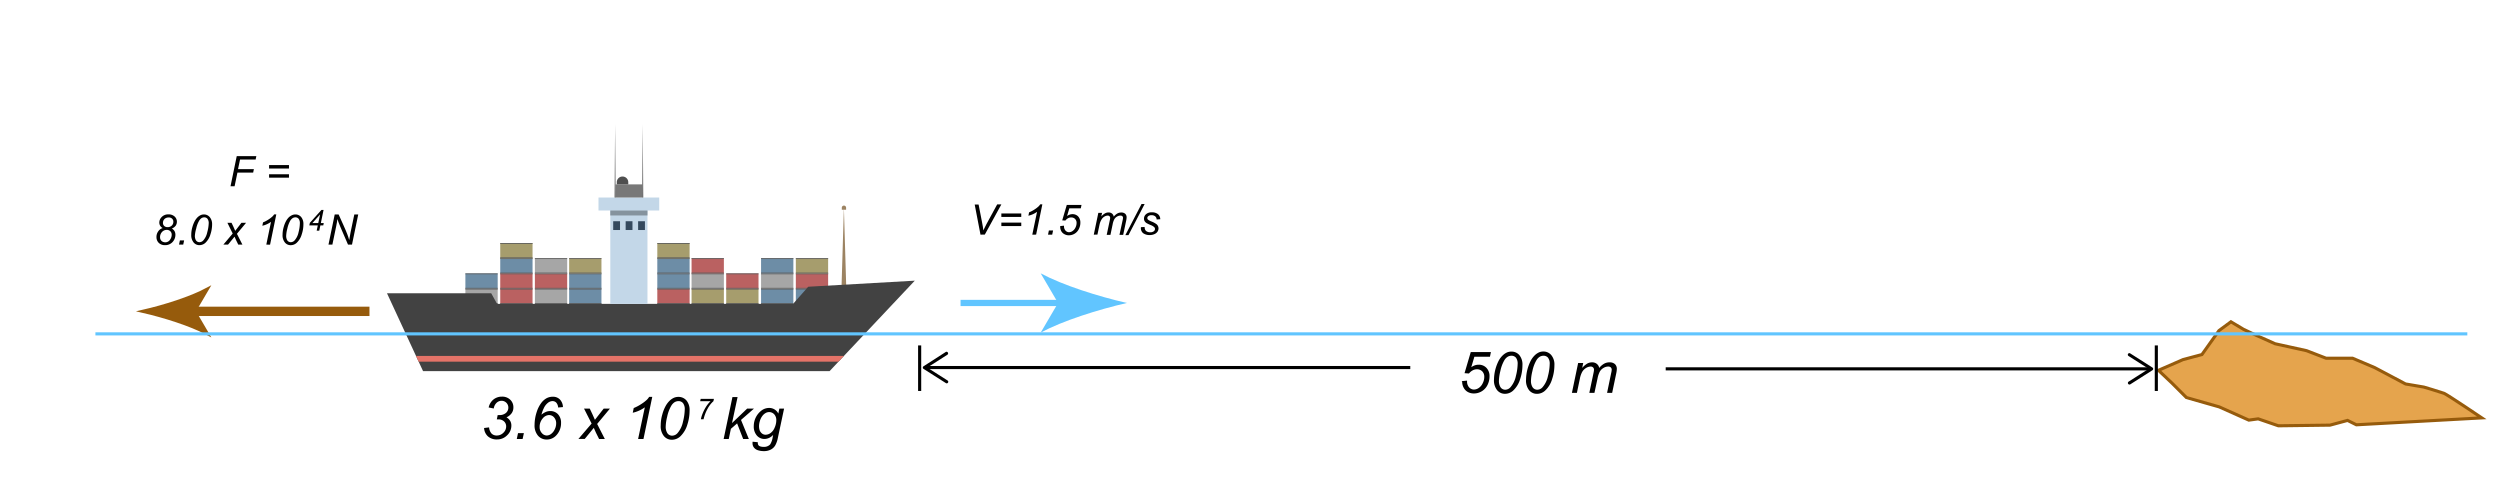 <svg id="Capa_1" data-name="Capa 1" xmlns="http://www.w3.org/2000/svg" viewBox="0 0 802.56 159"><rect x="211.01" y="92.67" width="10.37" height="4.89" style="fill:#ba6161"/><rect x="211.01" y="92.67" width="10.37" height="0.27" style="fill:#5c5c5c"/><rect x="211.01" y="97.28" width="10.37" height="0.27" style="fill:#5c5c5c"/><rect x="211.01" y="87.78" width="10.37" height="4.89" style="fill:#6d8da6"/><rect x="211.01" y="87.78" width="10.37" height="0.27" style="fill:#5c5c5c"/><rect x="211.01" y="92.4" width="10.37" height="0.27" style="fill:#5c5c5c"/><rect x="211.01" y="82.89" width="10.37" height="4.89" style="fill:#6d8da6"/><rect x="211.01" y="82.89" width="10.37" height="0.27" style="fill:#5c5c5c"/><rect x="211.01" y="87.51" width="10.37" height="0.27" style="fill:#5c5c5c"/><rect x="211.01" y="78.01" width="10.37" height="4.89" style="fill:#a69d6d"/><rect x="211.01" y="78.01" width="10.37" height="0.27" style="fill:#5c5c5c"/><rect x="211.01" y="82.63" width="10.37" height="0.27" style="fill:#5c5c5c"/><rect x="222.01" y="92.67" width="10.37" height="4.89" style="fill:#a69d6d"/><rect x="222.01" y="92.67" width="10.37" height="0.27" style="fill:#5c5c5c"/><rect x="222.01" y="97.28" width="10.37" height="0.27" style="fill:#5c5c5c"/><rect x="222.01" y="87.78" width="10.37" height="4.89" style="fill:#a6a6a6"/><rect x="222.01" y="87.78" width="10.37" height="0.27" style="fill:#5c5c5c"/><rect x="222.01" y="92.4" width="10.37" height="0.27" style="fill:#5c5c5c"/><rect x="222.01" y="82.89" width="10.37" height="4.89" style="fill:#ba6161"/><rect x="222.01" y="82.89" width="10.37" height="0.27" style="fill:#5c5c5c"/><rect x="222.01" y="87.51" width="10.37" height="0.27" style="fill:#5c5c5c"/><rect x="233.13" y="92.67" width="10.37" height="4.89" style="fill:#a69d6d"/><rect x="233.13" y="92.67" width="10.37" height="0.27" style="fill:#5c5c5c"/><rect x="233.13" y="97.28" width="10.37" height="0.27" style="fill:#5c5c5c"/><rect x="233.13" y="87.78" width="10.37" height="4.89" style="fill:#ba6161"/><rect x="233.13" y="87.78" width="10.37" height="0.27" style="fill:#5c5c5c"/><rect x="233.13" y="92.4" width="10.37" height="0.27" style="fill:#5c5c5c"/><rect x="244.32" y="92.67" width="10.37" height="4.89" style="fill:#6d8da6"/><rect x="244.32" y="92.67" width="10.37" height="0.27" style="fill:#5c5c5c"/><rect x="244.32" y="97.28" width="10.37" height="0.27" style="fill:#5c5c5c"/><rect x="244.32" y="87.78" width="10.37" height="4.89" style="fill:#a6a6a6"/><rect x="244.32" y="87.78" width="10.37" height="0.27" style="fill:#5c5c5c"/><rect x="244.32" y="92.4" width="10.37" height="0.27" style="fill:#5c5c5c"/><rect x="244.32" y="82.89" width="10.37" height="4.89" style="fill:#6d8da6"/><rect x="244.32" y="82.89" width="10.37" height="0.27" style="fill:#5c5c5c"/><rect x="244.32" y="87.51" width="10.37" height="0.27" style="fill:#5c5c5c"/><rect x="255.48" y="92.67" width="10.37" height="4.89" style="fill:#6d8da6"/><rect x="255.48" y="92.67" width="10.37" height="0.27" style="fill:#5c5c5c"/><rect x="255.48" y="97.28" width="10.37" height="0.27" style="fill:#5c5c5c"/><rect x="255.48" y="87.78" width="10.37" height="4.89" style="fill:#ba6161"/><rect x="255.48" y="87.78" width="10.37" height="0.27" style="fill:#5c5c5c"/><rect x="255.48" y="92.4" width="10.37" height="0.27" style="fill:#5c5c5c"/><rect x="255.48" y="82.89" width="10.37" height="4.89" style="fill:#a69d6d"/><rect x="255.48" y="82.89" width="10.37" height="0.27" style="fill:#5c5c5c"/><rect x="255.48" y="87.51" width="10.37" height="0.27" style="fill:#5c5c5c"/><rect x="182.71" y="92.67" width="10.37" height="4.89" style="fill:#6d8da6"/><rect x="182.71" y="92.67" width="10.37" height="0.27" style="fill:#5c5c5c"/><rect x="182.71" y="97.28" width="10.37" height="0.27" style="fill:#5c5c5c"/><rect x="182.71" y="87.78" width="10.37" height="4.89" style="fill:#6d8da6"/><rect x="182.71" y="87.78" width="10.37" height="0.27" style="fill:#5c5c5c"/><rect x="182.71" y="92.4" width="10.37" height="0.27" style="fill:#5c5c5c"/><rect x="182.71" y="82.89" width="10.37" height="4.89" style="fill:#a69d6d"/><rect x="182.71" y="82.89" width="10.37" height="0.27" style="fill:#5c5c5c"/><rect x="182.71" y="87.51" width="10.37" height="0.27" style="fill:#5c5c5c"/><rect x="171.71" y="92.67" width="10.37" height="4.89" style="fill:#a6a6a6"/><rect x="171.71" y="92.67" width="10.37" height="0.27" style="fill:#5c5c5c"/><rect x="171.71" y="97.28" width="10.37" height="0.27" style="fill:#5c5c5c"/><rect x="171.71" y="87.78" width="10.37" height="4.89" style="fill:#ba6161"/><rect x="171.71" y="87.78" width="10.37" height="0.27" style="fill:#5c5c5c"/><rect x="171.71" y="92.4" width="10.37" height="0.27" style="fill:#5c5c5c"/><rect x="160.59" y="92.67" width="10.37" height="4.89" style="fill:#ba6161"/><rect x="160.59" y="92.67" width="10.37" height="0.27" style="fill:#5c5c5c"/><rect x="160.59" y="97.28" width="10.37" height="0.27" style="fill:#5c5c5c"/><rect x="160.59" y="82.89" width="10.37" height="4.89" style="fill:#6d8da6"/><rect x="160.59" y="82.89" width="10.37" height="0.27" style="fill:#5c5c5c"/><rect x="160.59" y="87.51" width="10.37" height="0.27" style="fill:#5c5c5c"/><rect x="160.59" y="87.78" width="10.37" height="4.89" style="fill:#ba6161"/><rect x="160.59" y="87.78" width="10.37" height="0.27" style="fill:#5c5c5c"/><rect x="160.59" y="92.4" width="10.37" height="0.27" style="fill:#5c5c5c"/><rect x="160.59" y="78.01" width="10.37" height="4.89" style="fill:#a69d6d"/><rect x="160.59" y="78.01" width="10.37" height="0.27" style="fill:#5c5c5c"/><rect x="160.59" y="82.63" width="10.37" height="0.27" style="fill:#5c5c5c"/><rect x="149.4" y="92.67" width="10.37" height="4.89" style="fill:#a6a6a6"/><rect x="149.4" y="92.67" width="10.37" height="0.27" style="fill:#5c5c5c"/><rect x="149.4" y="97.28" width="10.37" height="0.27" style="fill:#5c5c5c"/><rect x="149.4" y="87.78" width="10.37" height="4.89" style="fill:#6d8da6"/><rect x="149.4" y="87.78" width="10.37" height="0.27" style="fill:#5c5c5c"/><rect x="149.4" y="92.4" width="10.37" height="0.27" style="fill:#5c5c5c"/><rect x="171.71" y="82.89" width="10.37" height="4.89" style="fill:#a6a6a6"/><rect x="171.71" y="82.89" width="10.37" height="0.27" style="fill:#5c5c5c"/><rect x="171.71" y="87.51" width="10.37" height="0.27" style="fill:#5c5c5c"/><polygon points="270.91 66.66 270.16 91.77 271.65 91.77 270.91 66.66" style="fill:#9c8362"/><path d="M270.92,66h0a.68.68,0,0,0-.68.69v.65h1.38v-.65A.69.69,0,0,0,270.92,66Z" style="fill:#9c8362"/><polygon points="266.32 119.14 135.81 119.14 124.23 94.14 157.69 94.14 159.57 97.55 254.6 97.55 259.46 92.05 293.67 90.1 266.32 119.14" style="fill:#424242"/><rect x="195.92" y="67.44" width="11.93" height="30.11" style="fill:#c3d7e8"/><rect x="195.92" y="67.44" width="11.93" height="1.73" style="fill:#85939e"/><rect x="192.13" y="63.41" width="19.5" height="4.17" style="fill:#c3d7e8"/><rect x="197.59" y="59.19" width="8.58" height="4.22" style="fill:#787878"/><polygon points="269.18 116.1 134.4 116.1 133.55 114.27 270.91 114.27 269.18 116.1" style="fill:#e57368"/><polygon points="197.46 39.93 197.3 63.41 197.62 63.41 197.46 39.93" style="fill:#4f4f4f"/><polygon points="206.34 39.93 206.17 63.41 206.5 63.41 206.34 39.93" style="fill:#4f4f4f"/><path d="M199.84,56.67h0A1.83,1.83,0,0,0,198,58.5v.69h3.69V58.5A1.83,1.83,0,0,0,199.84,56.67Z" style="fill:#4f4f4f"/><rect x="204.85" y="71.02" width="2.19" height="2.82" style="fill:#34495e"/><rect x="200.85" y="71.02" width="2.19" height="2.82" style="fill:#34495e"/><rect x="196.85" y="71.02" width="2.19" height="2.82" style="fill:#34495e"/><rect x="308.36" y="96.26" width="33.86" height="2" style="fill:#61c5ff"/><path d="M361.76,97.26c-9.2,2.11-20.6,5.7-27.67,9.51l5.57-9.51-5.57-9.51C341.16,91.56,352.56,95.16,361.76,97.26Z" style="fill:#61c5ff"/><rect x="61.89" y="98.95" width="56.22" height="2" style="fill:#965b0c;stroke:#965b0c;stroke-miterlimit:10"/><path d="M45.87,99.94c6.86-1.57,15.37-4.25,20.65-7.09l-4.16,7.09,4.16,7.1C61.24,104.2,52.73,101.52,45.87,99.94Z" style="fill:#965b0c;stroke:#965b0c;stroke-miterlimit:10"/><path d="M692.91,118.88l7.89-3.44,6.07-1.62,5.47-7.69,3.84-2.83,4.05,2.42,4.25,2,5.87,2.63,10.12,2.23,6.27,2.42h8.5l7.08,3,9.92,5.26,5.87,1s5.46,1.62,6.47,2,12.14,7.89,12.14,7.89l-40.27,2.22-2.83-1.41L748,136.48l-16.59.21-6.48-2.23-3,.41-9.51-4.25-10.53-3-4.65-4.65Z" style="fill:#e5a44d;stroke:#965b0c;stroke-miterlimit:10"/><line x1="30.63" y1="107.18" x2="792.07" y2="107.18" style="fill:none;stroke:#61c5ff;stroke-miterlimit:10"/><path d="M155.4,137.4l1.61-.2a3.35,3.35,0,0,0,.81,2,2.3,2.3,0,0,0,1.65.61,2.93,2.93,0,0,0,2.12-.88,2.75,2.75,0,0,0,.9-2,2.17,2.17,0,0,0-.67-1.64,2.5,2.5,0,0,0-1.8-.65l-.53,0,.28-1.39a2.53,2.53,0,0,0,.46,0,3.16,3.16,0,0,0,2.19-.69,2.21,2.21,0,0,0,.77-1.7,2.17,2.17,0,0,0-2.17-2.2,2.32,2.32,0,0,0-1.6.65,3.07,3.07,0,0,0-.91,1.83l-1.64-.33a4.55,4.55,0,0,1,1.55-2.57,4.29,4.29,0,0,1,2.72-.91,3.68,3.68,0,0,1,2.67,1,3.29,3.29,0,0,1,1,2.46,3.17,3.17,0,0,1-.56,1.86,4.09,4.09,0,0,1-1.66,1.32,3.3,3.3,0,0,1,1.18,1.13,2.9,2.9,0,0,1,.39,1.51,4.24,4.24,0,0,1-1.36,3.13,4.43,4.43,0,0,1-3.23,1.33,4.22,4.22,0,0,1-2.95-1A3.94,3.94,0,0,1,155.4,137.4Z"/><path d="M165.9,140.92l.4-1.88h1.88l-.41,1.88Z"/><path d="M173.82,133.12a5.89,5.89,0,0,1,1.39-.87,3.59,3.59,0,0,1,1.37-.29,3.33,3.33,0,0,1,2.53,1,3.91,3.91,0,0,1,1,2.82,5.63,5.63,0,0,1-1.48,3.92,4.1,4.1,0,0,1-3.12,1.4,3.61,3.61,0,0,1-2.79-1.23,5,5,0,0,1-1.11-3.49,13.5,13.5,0,0,1,.71-4.19,9.6,9.6,0,0,1,1.37-2.74,5.47,5.47,0,0,1,1.72-1.58,4.17,4.17,0,0,1,2.06-.51,3.08,3.08,0,0,1,2.25.86,3.7,3.7,0,0,1,1,2.46l-1.54.14a2.66,2.66,0,0,0-.62-1.58,1.66,1.66,0,0,0-1.2-.48,2.42,2.42,0,0,0-1.49.58,4.54,4.54,0,0,0-1.3,1.71A9.56,9.56,0,0,0,173.82,133.12Zm-.58,4a2.72,2.72,0,0,0,.71,1.91,2.1,2.1,0,0,0,1.59.78,2.44,2.44,0,0,0,1.33-.47,3.76,3.76,0,0,0,1.18-1.44,4.28,4.28,0,0,0,.49-1.92,2.82,2.82,0,0,0-.68-2,2.13,2.13,0,0,0-1.63-.74,2.75,2.75,0,0,0-2,1.08A4.05,4.05,0,0,0,173.24,137.14Z"/><path d="M185.68,140.92l4.24-4.95-2.43-4.79h1.84l.82,1.73c.31.65.58,1.27.83,1.86l2.81-3.59h2l-4.09,4.92,2.46,4.82h-1.84l-1-2c-.21-.42-.44-.95-.7-1.57l-2.9,3.55Z"/><path d="M204.85,140.92,207,130.76a10.57,10.57,0,0,1-3.87,1.74l.31-1.51a13.67,13.67,0,0,0,2.44-1.29,12.3,12.3,0,0,0,1.82-1.4,5.08,5.08,0,0,0,.69-.89h1l-2.82,13.51Z"/><path d="M212.11,136.51a12.41,12.41,0,0,1,.51-3.47,12.09,12.09,0,0,1,1.13-2.82,7.28,7.28,0,0,1,1.29-1.65,5.14,5.14,0,0,1,1.32-.88,3.7,3.7,0,0,1,1.44-.28,3.34,3.34,0,0,1,2.57,1.15,4.79,4.79,0,0,1,1,3.31,14.34,14.34,0,0,1-.71,4.42,8.58,8.58,0,0,1-2.35,3.88,4,4,0,0,1-2.64,1,3.27,3.27,0,0,1-2.55-1.19A5,5,0,0,1,212.11,136.51Zm1.6.42a3.74,3.74,0,0,0,.42,1.93,1.79,1.79,0,0,0,1.66,1,2.34,2.34,0,0,0,1.75-.87,8,8,0,0,0,1.71-3.6,17.46,17.46,0,0,0,.57-3.88,3.17,3.17,0,0,0-.55-2.09,1.84,1.84,0,0,0-1.46-.65,2.46,2.46,0,0,0-1.24.34,3.46,3.46,0,0,0-1.09,1.17,11.69,11.69,0,0,0-1.3,3.49A14.72,14.72,0,0,0,213.71,136.93Z"/><path d="M232.31,140.92l2.82-13.45h1.65L235,135.81l4.84-4.63h2.19l-4.15,3.63,2.51,6.11h-1.82l-1.94-5-2,1.74-.68,3.26Z"/><path d="M241.6,141.8l1.68.16a1.66,1.66,0,0,0,.13.85,1,1,0,0,0,.5.44,3,3,0,0,0,1.16.2,2.69,2.69,0,0,0,2.17-.78,5.94,5.94,0,0,0,.8-2.27l.16-.79a3.85,3.85,0,0,1-2.75,1.31,3.2,3.2,0,0,1-2.47-1.09,4.36,4.36,0,0,1-1-3.08,6.3,6.3,0,0,1,2.65-5.09,4.06,4.06,0,0,1,2.23-.7,3.24,3.24,0,0,1,3,1.81l.33-1.59h1.52l-2,9.4a8,8,0,0,1-.85,2.42,3.54,3.54,0,0,1-1.45,1.34,4.63,4.63,0,0,1-2.15.48,6.12,6.12,0,0,1-2-.3,2.62,2.62,0,0,1-1.26-.89,2.22,2.22,0,0,1-.42-1.33A3,3,0,0,1,241.6,141.8Zm2.07-5.19a4.4,4.4,0,0,0,.19,1.5,2.42,2.42,0,0,0,.79,1.08,1.84,1.84,0,0,0,1.13.37,2.78,2.78,0,0,0,1.62-.57,4,4,0,0,0,1.31-1.78,5.82,5.82,0,0,0,.5-2.29,2.69,2.69,0,0,0-.66-1.91,2.18,2.18,0,0,0-1.65-.72,2.28,2.28,0,0,0-1.17.33,3.5,3.5,0,0,0-1.06,1,4.87,4.87,0,0,0-.75,1.59A5.79,5.79,0,0,0,243.67,136.61Z"/><path d="M225,134.6a9.12,9.12,0,0,1,.46-1.61,13.57,13.57,0,0,1,1.11-2.27,10,10,0,0,1,1.53-1.93h-3.32l.16-.75h4.25l-.16.75a8.86,8.86,0,0,0-1.89,2.45,12.6,12.6,0,0,0-1.28,3.36Z"/><line x1="295.23" y1="110.89" x2="295.23" y2="125.51" style="fill:none;stroke:#000;stroke-miterlimit:10"/><line x1="452.73" y1="117.99" x2="297.45" y2="117.99" style="fill:none;stroke:#000;stroke-miterlimit:10"/><path d="M304.29,113.19a.5.5,0,0,1-.16.69L297.68,118l6.45,4.11a.5.5,0,1,1-.53.84l-7.12-4.53a.5.5,0,0,1,0-.84L303.6,113a.5.5,0,0,1,.26-.08A.51.51,0,0,1,304.29,113.19Z"/><line x1="692.23" y1="125.51" x2="692.23" y2="110.89" style="fill:none;stroke:#000;stroke-miterlimit:10"/><line x1="534.73" y1="118.41" x2="690.01" y2="118.41" style="fill:none;stroke:#000;stroke-miterlimit:10"/><path d="M683.18,123.21a.5.5,0,0,1,.15-.69l6.45-4.11-6.45-4.11a.5.5,0,1,1,.54-.84L691,118a.5.5,0,0,1,0,.84l-7.11,4.53a.45.45,0,0,1-.27.08A.49.49,0,0,1,683.18,123.21Z"/><path d="M469.3,122.35l1.66-.16c0,.23,0,.37,0,.42a2.66,2.66,0,0,0,.3,1.2,2.16,2.16,0,0,0,.83.93,2.06,2.06,0,0,0,1.09.32,2.87,2.87,0,0,0,1.55-.52A3.74,3.74,0,0,0,476,123a4.46,4.46,0,0,0,.49-2,2.47,2.47,0,0,0-.65-1.78,2.35,2.35,0,0,0-1.73-.67,2.83,2.83,0,0,0-1.35.35,3.74,3.74,0,0,0-1.18,1l-1.43-.1,2-6.78h6.47l-.31,1.5h-5l-1,3.37a4.57,4.57,0,0,1,1.15-.61,3.9,3.9,0,0,1,1.22-.2,3.32,3.32,0,0,1,2.49,1,3.77,3.77,0,0,1,1,2.75,6.1,6.1,0,0,1-.67,2.81,4.85,4.85,0,0,1-4.36,2.67,3.94,3.94,0,0,1-2-.51,3.32,3.32,0,0,1-1.31-1.42,4,4,0,0,1-.44-1.81C469.29,122.56,469.29,122.47,469.3,122.35Z"/><path d="M479.61,121.79a13.68,13.68,0,0,1,1.61-6.19A7.06,7.06,0,0,1,482.5,114a4.91,4.91,0,0,1,1.29-.86,3.63,3.63,0,0,1,1.42-.27,3.27,3.27,0,0,1,2.53,1.12,4.73,4.73,0,0,1,1,3.27,13.84,13.84,0,0,1-.71,4.34,8.24,8.24,0,0,1-2.31,3.82,3.86,3.86,0,0,1-2.59,1,3.21,3.21,0,0,1-2.52-1.17A5,5,0,0,1,479.61,121.79Zm1.58.42a3.76,3.76,0,0,0,.4,1.9,1.8,1.8,0,0,0,1.64,1,2.29,2.29,0,0,0,1.72-.86,7.91,7.91,0,0,0,1.69-3.54,16.75,16.75,0,0,0,.56-3.82,3.16,3.16,0,0,0-.54-2.06,1.83,1.83,0,0,0-1.44-.63,2.38,2.38,0,0,0-1.22.33,3.27,3.27,0,0,0-1.08,1.15,11.42,11.42,0,0,0-1.27,3.43A14.22,14.22,0,0,0,481.19,122.21Z"/><path d="M489.9,121.79a13.68,13.68,0,0,1,1.61-6.19,7.06,7.06,0,0,1,1.28-1.63,4.91,4.91,0,0,1,1.29-.86,3.63,3.63,0,0,1,1.42-.27A3.27,3.27,0,0,1,498,114a4.73,4.73,0,0,1,1,3.27,13.84,13.84,0,0,1-.71,4.34,8.24,8.24,0,0,1-2.31,3.82,3.86,3.86,0,0,1-2.59,1,3.21,3.21,0,0,1-2.52-1.17A5,5,0,0,1,489.9,121.79Zm1.58.42a3.76,3.76,0,0,0,.4,1.9,1.8,1.8,0,0,0,1.64,1,2.29,2.29,0,0,0,1.72-.86,7.91,7.91,0,0,0,1.69-3.54,16.75,16.75,0,0,0,.56-3.82,3.16,3.16,0,0,0-.54-2.06,1.83,1.83,0,0,0-1.44-.63,2.38,2.38,0,0,0-1.22.33,3.27,3.27,0,0,0-1.08,1.15,11.42,11.42,0,0,0-1.27,3.43A14.22,14.22,0,0,0,491.48,122.21Z"/><path d="M504.62,126.13l2-9.59h1.63l-.33,1.58a6.59,6.59,0,0,1,1.63-1.41,3.22,3.22,0,0,1,1.56-.39,2.32,2.32,0,0,1,1.49.48,2.18,2.18,0,0,1,.79,1.32,5.58,5.58,0,0,1,1.54-1.35,3.47,3.47,0,0,1,1.71-.45,2.53,2.53,0,0,1,1.8.57,2.1,2.1,0,0,1,.6,1.6,8.46,8.46,0,0,1-.21,1.47l-1.29,6.17h-1.63l1.31-6.34a5.73,5.73,0,0,0,.18-1.11,1,1,0,0,0-.3-.74,1.21,1.21,0,0,0-.84-.27,3,3,0,0,0-1.49.44,3.2,3.2,0,0,0-1.18,1.16,7.8,7.8,0,0,0-.74,2.21l-1,4.65h-1.64l1.36-6.47a5.68,5.68,0,0,0,.14-.94,1,1,0,0,0-.29-.76,1.06,1.06,0,0,0-.77-.29,3,3,0,0,0-1.46.44,3.65,3.65,0,0,0-1.24,1.23,7.26,7.26,0,0,0-.78,2.26l-.95,4.53Z"/><path d="M314.76,75.33l-1.86-9.68h1.25l1.12,5.77c.21,1,.34,1.9.4,2.54.41-.83.74-1.49,1-2l3.45-6.34h1.34l-5.31,9.68Z"/><path d="M327.85,69.64h-6.39V68.53h6.39Zm0,2.94h-6.39V71.47h6.39Z"/><path d="M331.39,75.33,332.92,68a7.58,7.58,0,0,1-2.78,1.25l.22-1.08a10.3,10.3,0,0,0,1.76-.93,9,9,0,0,0,1.3-1,3.12,3.12,0,0,0,.51-.64h.69l-2,9.72Z"/><path d="M336.44,75.33l.28-1.35h1.35l-.29,1.35Z"/><path d="M340.36,72.57l1.21-.12c0,.17,0,.27,0,.31a1.87,1.87,0,0,0,.22.87,1.6,1.6,0,0,0,.6.68,1.47,1.47,0,0,0,.8.24,2,2,0,0,0,1.13-.39,2.72,2.72,0,0,0,.93-1.11,3.31,3.31,0,0,0,.36-1.46,1.78,1.78,0,0,0-.48-1.3,1.7,1.7,0,0,0-1.26-.48,2,2,0,0,0-1,.25,2.6,2.6,0,0,0-.86.75L341,70.74l1.46-4.95h4.73l-.23,1.09h-3.68l-.73,2.46a3.63,3.63,0,0,1,.85-.44,2.62,2.62,0,0,1,.88-.15,2.45,2.45,0,0,1,1.83.73,2.79,2.79,0,0,1,.71,2,4.38,4.38,0,0,1-.49,2.06,3.56,3.56,0,0,1-3.19,2,2.87,2.87,0,0,1-1.47-.38,2.35,2.35,0,0,1-1-1,3,3,0,0,1-.32-1.32A1.49,1.49,0,0,1,340.36,72.57Z"/><path d="M351.13,75.33l1.46-7h1.2l-.25,1.16a4.64,4.64,0,0,1,1.2-1,2.35,2.35,0,0,1,1.13-.29,1.74,1.74,0,0,1,1.1.35,1.62,1.62,0,0,1,.57,1,4.08,4.08,0,0,1,1.13-1,2.5,2.5,0,0,1,1.24-.33,1.84,1.84,0,0,1,1.32.42,1.55,1.55,0,0,1,.44,1.17,6.34,6.34,0,0,1-.15,1.07l-.95,4.51h-1.19l1-4.63a4,4,0,0,0,.13-.82.7.7,0,0,0-.22-.54.88.88,0,0,0-.61-.19,2.1,2.1,0,0,0-1.09.32,2.27,2.27,0,0,0-.86.85,5.42,5.42,0,0,0-.54,1.61l-.71,3.4h-1.2l1-4.73a3.83,3.83,0,0,0,.11-.69.71.71,0,0,0-.22-.55.76.76,0,0,0-.56-.21,2.08,2.08,0,0,0-1.06.32,2.53,2.53,0,0,0-.91.9A5.39,5.39,0,0,0,353,72l-.7,3.31Z"/><path d="M361.26,75.49l5.2-10h1l-5.2,10Z"/><path d="M366.27,72.93l1.19-.07a2.1,2.1,0,0,0,.16.88,1.22,1.22,0,0,0,.58.59,2,2,0,0,0,1,.24,1.87,1.87,0,0,0,1.18-.32.92.92,0,0,0,.4-.75.87.87,0,0,0-.24-.58,3.6,3.6,0,0,0-1.19-.69,11.79,11.79,0,0,1-1.21-.57,1.88,1.88,0,0,1-.67-.64,1.55,1.55,0,0,1-.22-.84,1.84,1.84,0,0,1,.66-1.42,2.64,2.64,0,0,1,1.85-.6,3,3,0,0,1,2,.61,2.11,2.11,0,0,1,.71,1.61l-1.16.08a1.35,1.35,0,0,0-.45-1,1.76,1.76,0,0,0-1.2-.37,1.46,1.46,0,0,0-1,.28.8.8,0,0,0-.35.61.76.76,0,0,0,.3.59,4.82,4.82,0,0,0,1,.52,6.72,6.72,0,0,1,1.73.94,1.79,1.79,0,0,1,.57,1.33,1.94,1.94,0,0,1-.32,1,2.21,2.21,0,0,1-1,.8,3.65,3.65,0,0,1-1.54.3,3.51,3.51,0,0,1-2.07-.6A2.1,2.1,0,0,1,366.27,72.93Z"/><path d="M52.22,73.21a2.06,2.06,0,0,1-.81-.76,2,2,0,0,1-.27-1,2.48,2.48,0,0,1,.63-1.63,2.85,2.85,0,0,1,2.29-1,2.82,2.82,0,0,1,2,.69,2.27,2.27,0,0,1,.34,2.94,2.74,2.74,0,0,1-1.24.91,2.6,2.6,0,0,1,.83.77,2.42,2.42,0,0,1,.32,1.25,3.38,3.38,0,0,1-.92,2.32,3.16,3.16,0,0,1-2.45,1A2.76,2.76,0,0,1,51,78a2.53,2.53,0,0,1-.77-1.88,3,3,0,0,1,.55-1.83A2.65,2.65,0,0,1,52.22,73.21Zm-.84,3a1.64,1.64,0,0,0,.2.77,1.4,1.4,0,0,0,.59.59,1.87,1.87,0,0,0,.9.22,1.81,1.81,0,0,0,1.57-.92,2.66,2.66,0,0,0,.48-1.53,1.51,1.51,0,0,0-.44-1.11,1.6,1.6,0,0,0-1.15-.43,2,2,0,0,0-1.52.67A2.42,2.42,0,0,0,51.38,76.17Zm.93-4.67a1.34,1.34,0,0,0,.4,1,1.55,1.55,0,0,0,1.1.38,1.83,1.83,0,0,0,1.33-.5,1.64,1.64,0,0,0,.51-1.22,1.3,1.3,0,0,0-.4-1,1.48,1.48,0,0,0-1.09-.39,2,2,0,0,0-1,.24,1.61,1.61,0,0,0-.65.67A1.71,1.71,0,0,0,52.31,71.5Z"/><path d="M57.47,78.53l.28-1.35h1.36l-.29,1.35Z"/><path d="M61.4,75.36a8.81,8.81,0,0,1,.37-2.5,9.17,9.17,0,0,1,.81-2,5.24,5.24,0,0,1,.93-1.19,4.11,4.11,0,0,1,.95-.63,2.68,2.68,0,0,1,1-.2,2.41,2.41,0,0,1,1.85.83A3.46,3.46,0,0,1,68.09,72a10,10,0,0,1-.52,3.18A6,6,0,0,1,65.88,78,2.83,2.83,0,0,1,64,78.7a2.36,2.36,0,0,1-1.84-.86A3.66,3.66,0,0,1,61.4,75.36Zm1.16.3a2.82,2.82,0,0,0,.29,1.39,1.32,1.32,0,0,0,1.2.7,1.68,1.68,0,0,0,1.26-.63,5.7,5.7,0,0,0,1.23-2.59A12.14,12.14,0,0,0,67,71.74a2.28,2.28,0,0,0-.4-1.51,1.3,1.3,0,0,0-1-.46,1.75,1.75,0,0,0-.89.24,2.67,2.67,0,0,0-.78.84,8.53,8.53,0,0,0-.94,2.51A10.74,10.74,0,0,0,62.56,75.66Z"/><path d="M71.7,78.53l3-3.56L73,71.52h1.32l.6,1.25c.22.46.41.91.59,1.34l2-2.59H79l-2.94,3.54,1.76,3.47H76.49l-.7-1.43c-.15-.3-.32-.68-.5-1.12L73.2,78.53Z"/><path d="M85.49,78.53,87,71.22a7.58,7.58,0,0,1-2.78,1.25l.22-1.08a10.3,10.3,0,0,0,1.76-.93,9,9,0,0,0,1.3-1,3.41,3.41,0,0,0,.51-.64h.69l-2,9.72Z"/><path d="M90.71,75.36a8.81,8.81,0,0,1,.37-2.5,8.71,8.71,0,0,1,.81-2,5.24,5.24,0,0,1,.93-1.19,4.11,4.11,0,0,1,1-.63,2.66,2.66,0,0,1,1-.2,2.42,2.42,0,0,1,1.86.83A3.46,3.46,0,0,1,97.4,72a10,10,0,0,1-.52,3.18A6,6,0,0,1,95.19,78a2.83,2.83,0,0,1-1.89.71,2.36,2.36,0,0,1-1.84-.86A3.66,3.66,0,0,1,90.71,75.36Zm1.16.3a2.82,2.82,0,0,0,.29,1.39,1.32,1.32,0,0,0,1.2.7,1.68,1.68,0,0,0,1.26-.63,5.7,5.7,0,0,0,1.23-2.59,12.14,12.14,0,0,0,.41-2.79,2.28,2.28,0,0,0-.4-1.51,1.3,1.3,0,0,0-1-.46,1.75,1.75,0,0,0-.89.24,2.81,2.81,0,0,0-.79.84,8.86,8.86,0,0,0-.93,2.51A10.74,10.74,0,0,0,91.87,75.66Z"/><path d="M105.45,78.53l2-9.68h1.26l1.63,3.63c.49,1.11.89,2,1.18,2.8.17.44.36,1,.58,1.78q.18-1.22.45-2.52l1.19-5.69H115l-2,9.68h-1.28l-2.41-5.59q-.63-1.48-1-2.61c-.07.63-.2,1.4-.39,2.32l-1.22,5.88Z"/><path d="M74,59.8l2-9.68h6.29l-.23,1.1h-5l-.65,3.08h5.09l-.23,1.11H76.22l-.91,4.39Z"/><path d="M92.77,54.11H86.38V53h6.39Zm0,2.93H86.38v-1.1h6.39Z"/><path d="M101.66,74.05l.36-1.7H99.3l.17-.81,3.73-4.15h.67L103,71.62h.93l-.15.73h-.93l-.36,1.7Zm.51-2.43.58-2.78-2.48,2.78Z"/></svg>